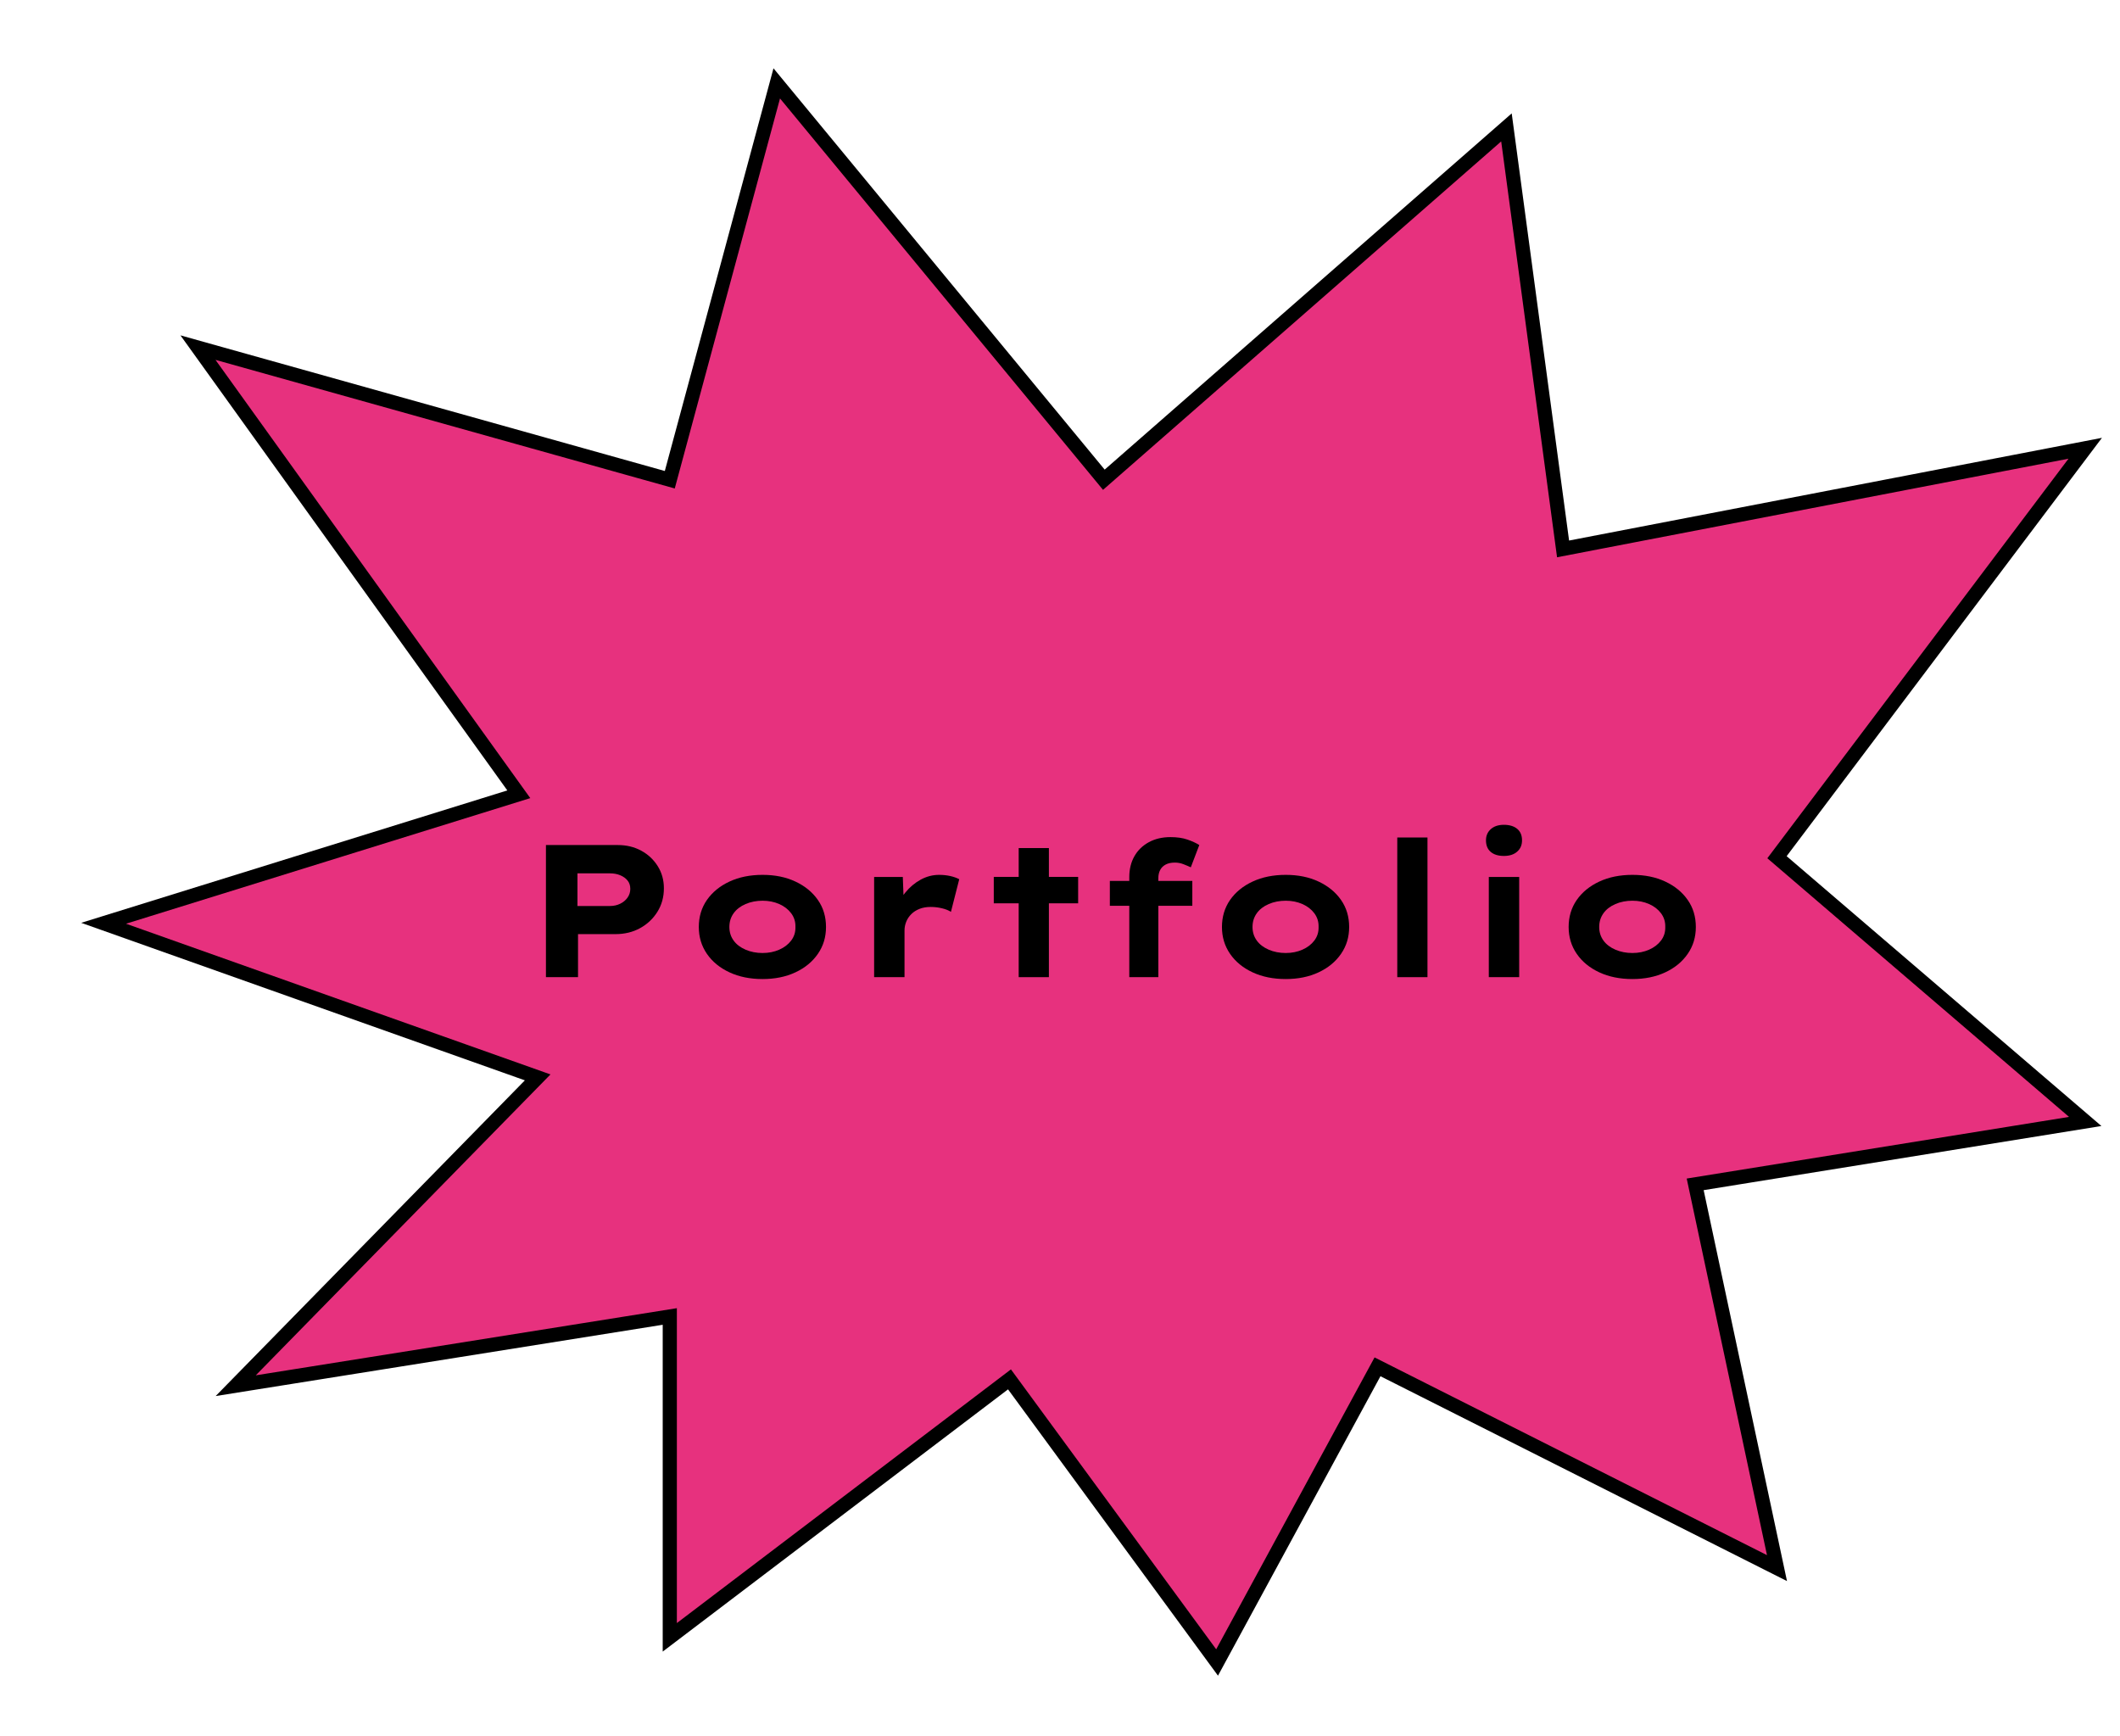 <?xml version="1.0" encoding="UTF-8"?>
<svg id="Layer_1" data-name="Layer 1" xmlns="http://www.w3.org/2000/svg" xmlns:xlink="http://www.w3.org/1999/xlink" viewBox="0 0 449.33 368">
  <defs>
    <filter id="drop-shadow-1" x="7.21" y="7.47" width="438.3" height="347.66" filterUnits="userSpaceOnUse">
      <feOffset dx="10" dy="7"/>
      <feGaussianBlur result="blur" stdDeviation="0"/>
      <feFlood flood-color="#000" flood-opacity="1"/>
      <feComposite in2="blur" operator="in"/>
      <feComposite in="SourceGraphic"/>
    </filter>
  </defs>
  <polygon points="131.96 94.67 154.63 10.67 223.96 94.67 309.29 20 321.29 109.33 431.96 88 366.63 174.67 431.96 230.67 349.29 244 366.63 325.33 281.96 282.67 247.96 345.33 203.96 285.33 131.96 340 131.96 272 39.96 286.67 103.96 221.33 11.96 188.67 99.96 161.33 31.96 66.67 131.96 94.67" style="fill: #e7317e; filter: url(#drop-shadow-1); stroke: #000; stroke-miterlimit: 10; stroke-width: 3px;"/>
  <g>
    <path d="M115.71,207.09v-28h15.24c1.84,0,3.49.4,4.96,1.2,1.47.8,2.63,1.89,3.5,3.28.87,1.39,1.3,2.95,1.3,4.68,0,1.87-.46,3.53-1.38,5-.92,1.47-2.15,2.62-3.68,3.46-1.53.84-3.27,1.26-5.22,1.26h-7.92v9.12h-6.8ZM122.39,192.01h6.88c.8,0,1.53-.16,2.18-.48.65-.32,1.17-.75,1.56-1.3.39-.55.58-1.17.58-1.86s-.19-1.28-.58-1.76c-.39-.48-.91-.85-1.56-1.12-.65-.27-1.38-.4-2.18-.4h-6.88v6.92Z"/>
    <path d="M161.63,207.49c-2.64,0-4.98-.47-7.02-1.42-2.04-.95-3.63-2.25-4.78-3.92-1.15-1.67-1.72-3.57-1.72-5.7s.57-4.07,1.72-5.72c1.15-1.65,2.74-2.95,4.78-3.9,2.04-.95,4.38-1.42,7.02-1.42s4.93.47,6.96,1.42c2.03.95,3.61,2.25,4.76,3.9,1.15,1.65,1.72,3.56,1.72,5.72s-.57,4.03-1.72,5.7c-1.15,1.67-2.73,2.97-4.76,3.92-2.03.95-4.35,1.42-6.96,1.42ZM161.63,201.97c1.28,0,2.45-.23,3.52-.7,1.07-.47,1.91-1.11,2.54-1.94.63-.83.93-1.79.9-2.88.03-1.09-.27-2.06-.9-2.9-.63-.84-1.47-1.49-2.54-1.96-1.07-.47-2.24-.7-3.52-.7s-2.51.23-3.6.7c-1.09.47-1.94,1.12-2.54,1.96-.6.84-.9,1.81-.9,2.9s.3,2.05.9,2.88c.6.83,1.45,1.47,2.54,1.94,1.09.47,2.29.7,3.6.7Z"/>
    <path d="M185.27,207.09v-21.24h6.08l.28,7.6-1.72-.48c.4-1.41,1.06-2.69,1.98-3.82.92-1.13,2-2.04,3.24-2.72,1.24-.68,2.54-1.02,3.9-1.02.83,0,1.61.08,2.34.24.73.16,1.38.39,1.94.68l-1.76,6.92c-.48-.32-1.12-.57-1.92-.76-.8-.19-1.59-.28-2.36-.28-.88,0-1.67.13-2.36.4-.69.27-1.28.64-1.76,1.12-.48.48-.84,1.02-1.08,1.62-.24.6-.36,1.22-.36,1.86v9.88h-6.44Z"/>
    <path d="M210.63,191.44v-5.6h17.88v5.6h-17.88ZM215.91,207.09v-27.36h6.4v27.36h-6.4Z"/>
    <path d="M235.23,191.97v-5.28h17.48v5.28h-17.48ZM239.35,207.09v-21.2c0-1.68.36-3.15,1.08-4.42.72-1.27,1.74-2.26,3.06-2.98,1.32-.72,2.85-1.08,4.58-1.08,1.39,0,2.59.17,3.6.52,1.01.35,1.85.73,2.52,1.16l-1.8,4.72c-.45-.21-.97-.43-1.56-.66-.59-.23-1.19-.34-1.8-.34-.8,0-1.46.14-1.98.42-.52.28-.91.67-1.16,1.16-.25.49-.38,1.06-.38,1.7v21h-6.16Z"/>
    <path d="M272.51,207.49c-2.64,0-4.98-.47-7.02-1.42-2.04-.95-3.63-2.25-4.78-3.92-1.15-1.67-1.72-3.57-1.72-5.7s.57-4.07,1.72-5.72c1.15-1.65,2.74-2.95,4.78-3.9,2.04-.95,4.38-1.42,7.02-1.42s4.93.47,6.96,1.42c2.03.95,3.61,2.25,4.76,3.9,1.15,1.65,1.72,3.56,1.72,5.72s-.57,4.03-1.72,5.7c-1.15,1.67-2.73,2.97-4.76,3.92-2.03.95-4.35,1.42-6.96,1.42ZM272.51,201.97c1.28,0,2.45-.23,3.52-.7,1.07-.47,1.91-1.11,2.54-1.94.63-.83.93-1.79.9-2.88.03-1.09-.27-2.06-.9-2.9-.63-.84-1.47-1.49-2.54-1.96-1.07-.47-2.24-.7-3.52-.7s-2.51.23-3.6.7c-1.09.47-1.94,1.12-2.54,1.96-.6.84-.9,1.81-.9,2.9s.3,2.05.9,2.88c.6.83,1.45,1.47,2.54,1.94,1.09.47,2.29.7,3.6.7Z"/>
    <path d="M296.15,207.09v-29.6h6.4v29.6h-6.4Z"/>
    <path d="M318.75,181.4c-1.2,0-2.13-.29-2.8-.86-.67-.57-1-1.39-1-2.46,0-.96.34-1.75,1.02-2.36.68-.61,1.61-.92,2.78-.92s2.14.29,2.82.86c.68.57,1.02,1.38,1.02,2.42s-.34,1.79-1.02,2.4c-.68.61-1.62.92-2.82.92ZM315.55,207.09v-21.24h6.44v21.24h-6.44Z"/>
    <path d="M345.99,207.49c-2.64,0-4.98-.47-7.02-1.42-2.04-.95-3.63-2.25-4.78-3.92-1.15-1.67-1.72-3.57-1.72-5.7s.57-4.07,1.72-5.72c1.15-1.65,2.74-2.95,4.78-3.9,2.04-.95,4.38-1.42,7.02-1.42s4.93.47,6.96,1.42c2.03.95,3.61,2.25,4.76,3.9,1.15,1.65,1.72,3.56,1.72,5.72s-.57,4.03-1.72,5.7c-1.15,1.67-2.73,2.97-4.76,3.92-2.03.95-4.35,1.42-6.96,1.42ZM345.99,201.97c1.28,0,2.45-.23,3.52-.7,1.07-.47,1.91-1.11,2.54-1.94.63-.83.93-1.79.9-2.88.03-1.09-.27-2.06-.9-2.9-.63-.84-1.47-1.49-2.54-1.96-1.07-.47-2.24-.7-3.52-.7s-2.51.23-3.6.7c-1.09.47-1.94,1.12-2.54,1.96-.6.84-.9,1.81-.9,2.9s.3,2.05.9,2.88c.6.83,1.45,1.47,2.54,1.94,1.09.47,2.29.7,3.6.7Z"/>
  </g>
</svg>